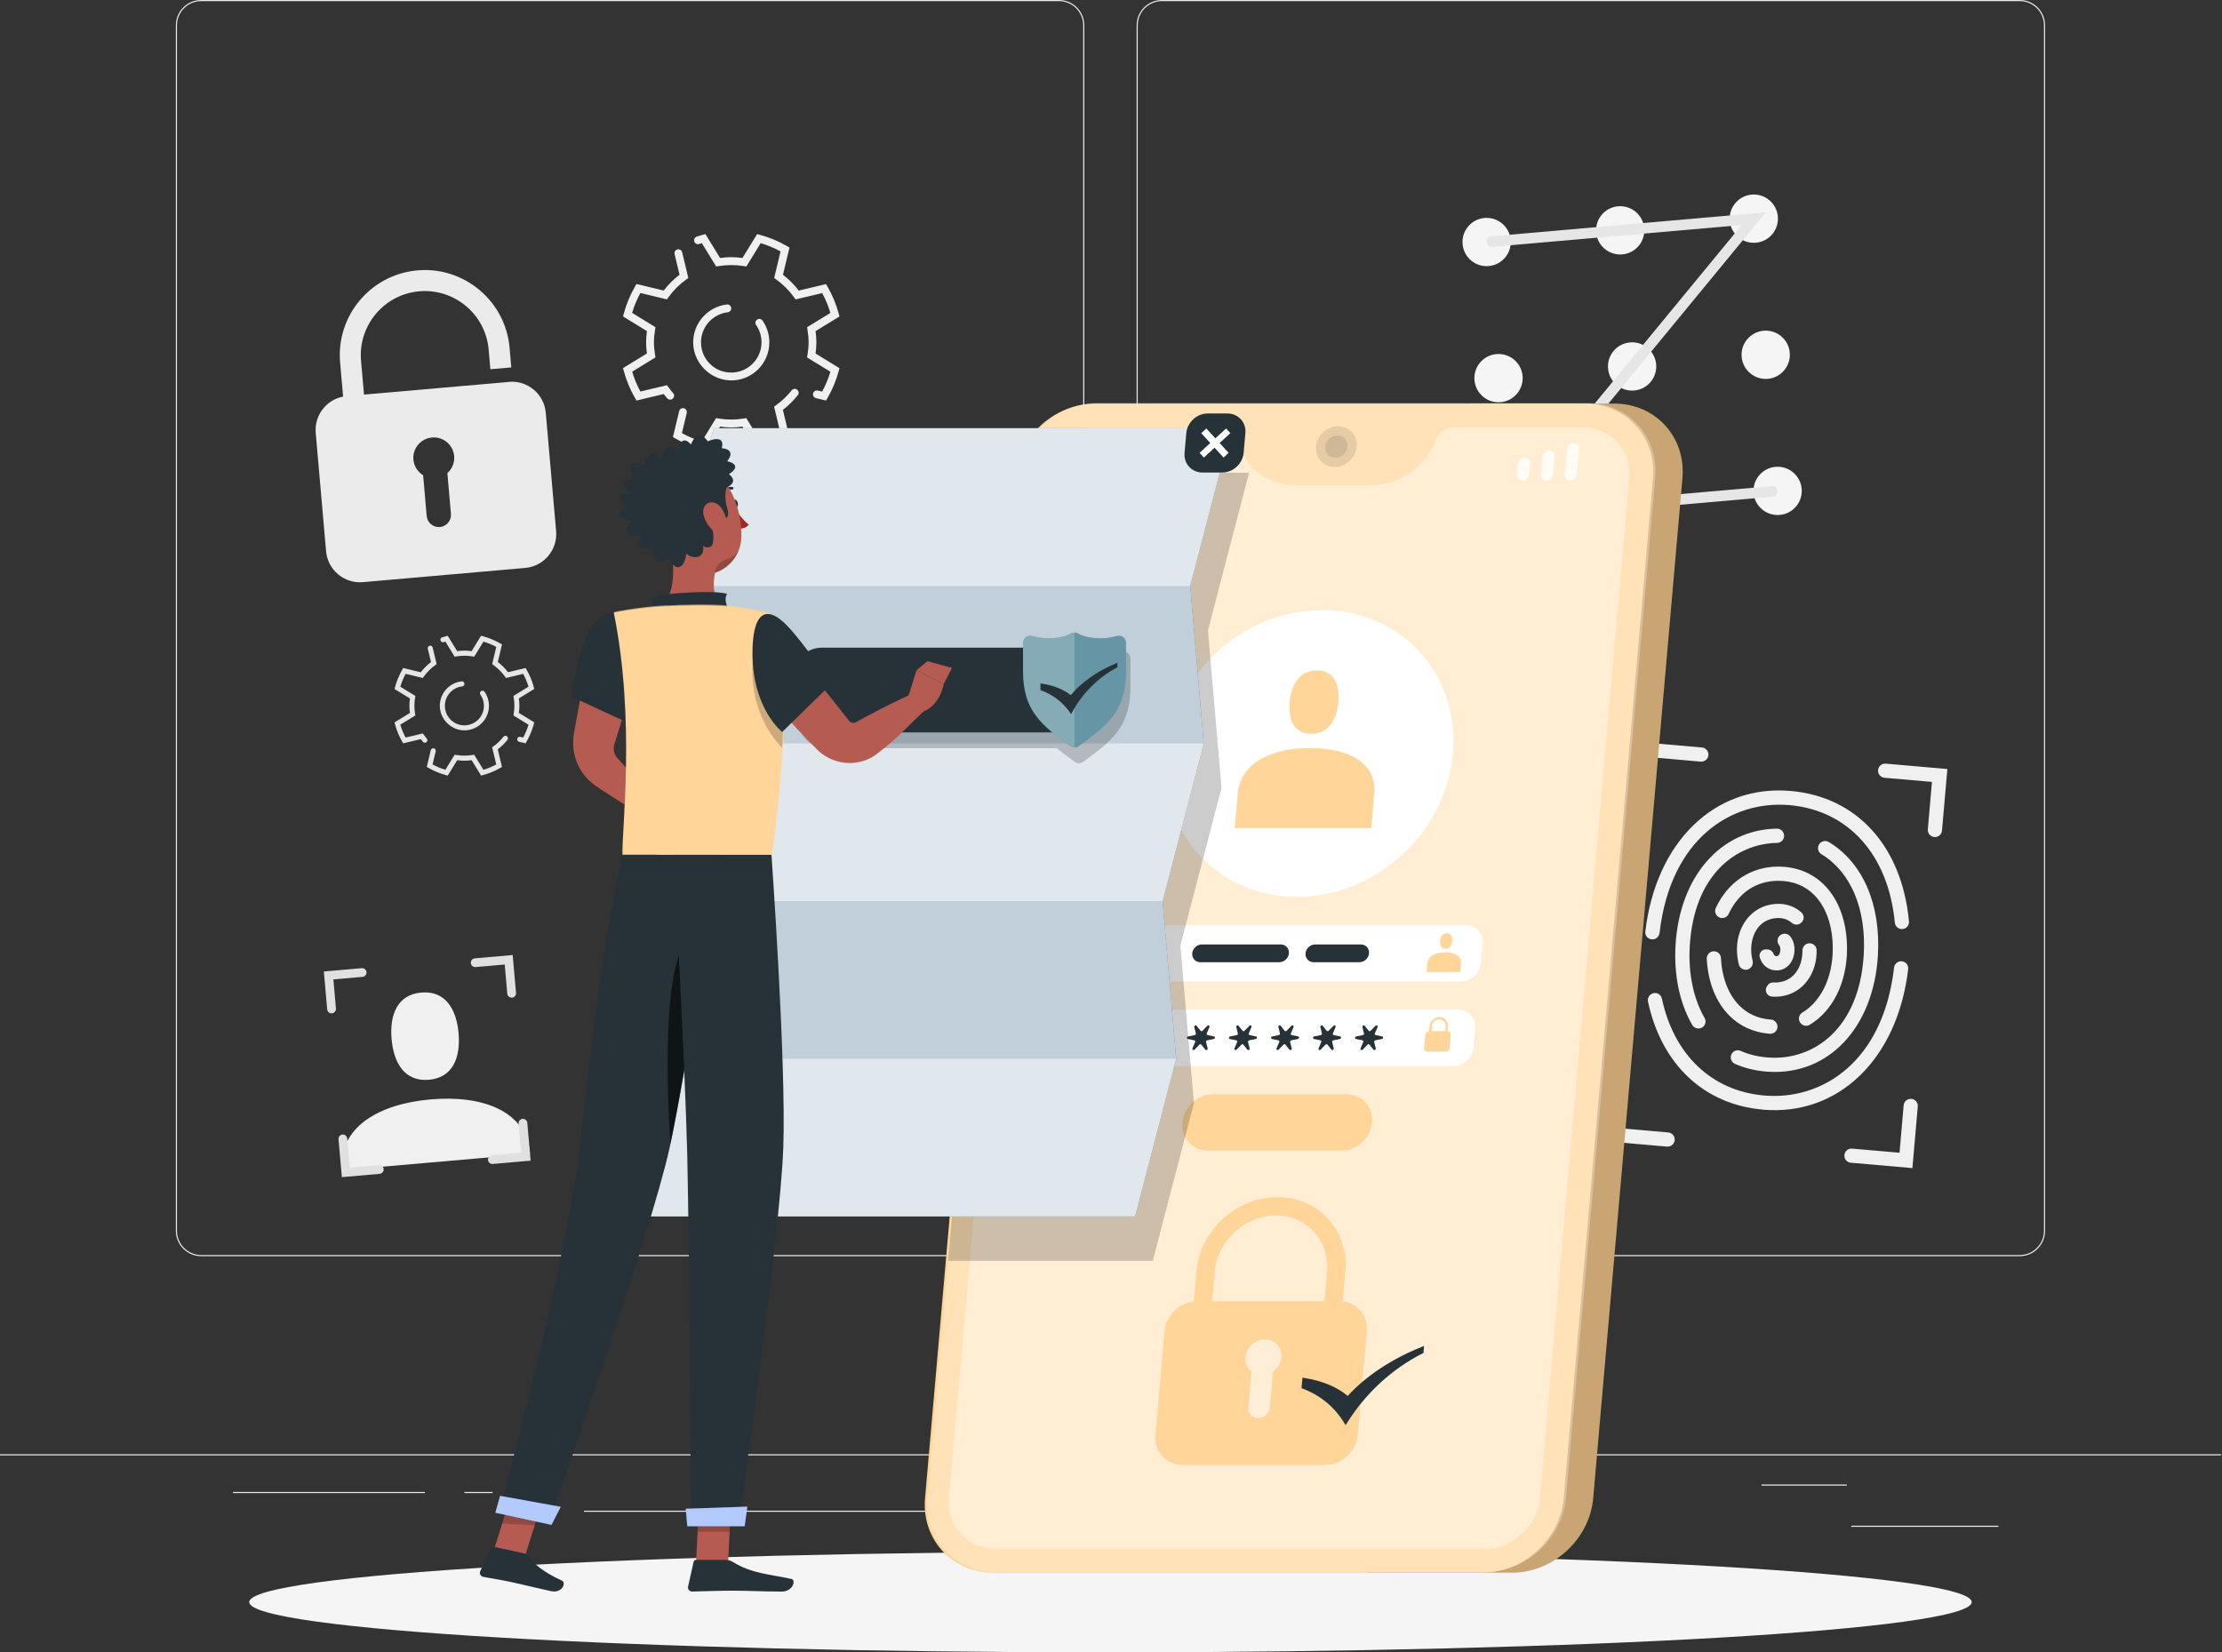 <svg width="441" height="328" viewBox="0 0 441 328" fill="none" xmlns="http://www.w3.org/2000/svg">
<rect x="0" y="0" width="441" height="328" fill="#333333" stroke="none"/>
<g clip-path="url(#clip0_208_1664)">
<path d="M396.622 302.857H367.424V303.078H396.622V302.857Z" fill="#EBEBEB"/>
<path d="M291.996 305.255H284.335V305.476H291.996V305.255Z" fill="#EBEBEB"/>
<path d="M366.542 294.676H349.625V294.897H366.542V294.676Z" fill="#EBEBEB"/>
<path d="M84.323 296.157H46.248V296.378H84.323V296.157Z" fill="#EBEBEB"/>
<path d="M97.758 296.157H92.178V296.378H97.758V296.157Z" fill="#EBEBEB"/>
<path d="M198.488 299.878H115.901V300.098H198.488V299.878Z" fill="#EBEBEB"/>
<path d="M210.168 249.354H39.935C37.158 249.354 34.901 247.098 34.901 244.321V5.034C34.901 2.257 37.158 0 39.935 0H210.168C212.945 0 215.202 2.257 215.202 5.034V244.321C215.202 247.098 212.945 249.354 210.168 249.354ZM39.935 0.22C37.282 0.22 35.122 2.38 35.122 5.034V244.321C35.122 246.974 37.282 249.134 39.935 249.134H210.168C212.821 249.134 214.981 246.974 214.981 244.321V5.034C214.981 2.38 212.821 0.22 210.168 0.22H39.935Z" fill="#EBEBEB"/>
<path d="M400.853 249.354H230.621C227.844 249.354 225.587 247.098 225.587 244.321V5.034C225.587 2.257 227.844 0 230.621 0H400.853C403.63 0 405.887 2.257 405.887 5.034V244.321C405.887 247.098 403.63 249.354 400.853 249.354ZM230.621 0.22C227.967 0.22 225.807 2.38 225.807 5.034V244.321C225.807 246.974 227.967 249.134 230.621 249.134H400.853C403.507 249.134 405.667 246.974 405.667 244.321V5.034C405.667 2.38 403.507 0.22 400.853 0.22H230.621Z" fill="#EBEBEB"/>
<path d="M440.789 288.673H0V288.893H440.789V288.673Z" fill="#EBEBEB"/>
<path d="M105.199 229.034C104.458 220.518 95.766 217.335 85.46 218.235C75.163 219.134 67.159 223.789 67.899 232.296L105.199 229.034Z" fill="#F0F0F0"/>
<path d="M85.125 214.338C89.903 213.924 91.429 209.886 91.014 205.099C90.6 200.321 88.396 196.61 83.609 197.024C78.831 197.438 77.306 201.476 77.72 206.263C78.135 211.041 80.338 214.752 85.125 214.338Z" fill="#F0F0F0"/>
<path d="M299.825 47.623C300.054 50.259 298.106 52.586 295.47 52.815C292.834 53.044 290.506 51.096 290.277 48.46C290.048 45.824 291.996 43.497 294.632 43.268C297.268 43.039 299.595 44.987 299.825 47.623Z" fill="#F5F5F5"/>
<path d="M326.333 45.304C326.563 47.94 324.614 50.268 321.978 50.497C319.342 50.726 317.015 48.778 316.786 46.142C316.557 43.506 318.505 41.178 321.141 40.949C323.777 40.72 326.104 42.668 326.333 45.304Z" fill="#F5F5F5"/>
<path d="M352.852 42.986C353.081 45.622 351.133 47.949 348.497 48.178C345.861 48.407 343.534 46.459 343.304 43.823C343.075 41.187 345.024 38.86 347.659 38.631C350.295 38.401 352.623 40.35 352.852 42.986Z" fill="#F5F5F5"/>
<path d="M302.187 74.643C302.416 77.279 300.468 79.606 297.832 79.836C295.196 80.065 292.869 78.117 292.639 75.481C292.41 72.845 294.358 70.517 296.994 70.288C299.63 70.059 301.958 72.007 302.187 74.643Z" fill="#F5F5F5"/>
<path d="M328.697 72.325C328.926 74.961 326.978 77.288 324.342 77.517C321.706 77.746 319.378 75.798 319.149 73.162C318.92 70.526 320.868 68.199 323.504 67.97C326.14 67.74 328.467 69.689 328.697 72.325Z" fill="#F5F5F5"/>
<path d="M355.214 70.006C355.443 72.642 353.495 74.969 350.859 75.199C348.223 75.428 345.896 73.48 345.667 70.844C345.438 68.208 347.386 65.88 350.022 65.651C352.658 65.422 354.985 67.37 355.214 70.006Z" fill="#F5F5F5"/>
<path d="M304.55 101.664C304.779 104.3 302.831 106.627 300.195 106.856C297.559 107.085 295.232 105.137 295.003 102.501C294.773 99.865 296.722 97.538 299.358 97.309C301.994 97.079 304.321 99.028 304.55 101.664Z" fill="#F5F5F5"/>
<path d="M331.068 99.345C331.297 101.981 329.349 104.308 326.713 104.538C324.077 104.767 321.749 102.818 321.52 100.183C321.291 97.547 323.239 95.219 325.875 94.99C328.511 94.761 330.839 96.709 331.068 99.345Z" fill="#F5F5F5"/>
<path d="M357.577 97.026C357.806 99.662 355.857 101.99 353.222 102.219C350.586 102.448 348.258 100.5 348.029 97.864C347.8 95.228 349.748 92.901 352.384 92.671C355.02 92.442 357.347 94.391 357.577 97.026Z" fill="#F5F5F5"/>
<path d="M351.846 98.587L297.374 103.356L345.667 44.669L296.184 48.998C295.602 49.051 295.099 48.619 295.046 48.046C294.993 47.464 295.425 46.962 295.998 46.909L350.471 42.139L302.178 100.826L351.661 96.498C352.243 96.445 352.746 96.877 352.799 97.45C352.851 98.031 352.419 98.534 351.846 98.587Z" fill="#E6E6E6"/>
<path d="M352.684 203.336C352.508 202.816 352.041 202.428 351.494 202.393C348.999 202.225 346.883 201.291 345.217 199.616C343.04 197.429 341.761 194.097 341.55 190.148C341.514 189.407 340.897 188.834 340.157 188.834C339.337 188.834 338.693 189.522 338.737 190.333C338.993 194.97 340.554 198.928 343.225 201.608C345.305 203.697 347.994 204.923 351.053 205.187C351.106 205.187 351.177 205.196 351.256 205.205C352.27 205.284 353.037 204.297 352.702 203.336H352.684Z" fill="#F0F0F0"/>
<path d="M349.863 220.262C338.182 219.24 329.754 211.279 327.083 198.849C326.915 198.055 327.418 197.28 328.22 197.139C328.961 197.006 329.675 197.482 329.833 198.214C332.223 209.392 339.725 216.551 350.11 217.459C361.5 218.455 373.727 210.962 375.914 192.078C376.002 191.311 376.672 190.747 377.439 190.818C378.223 190.888 378.814 191.585 378.717 192.369C376.619 210.177 364.911 221.593 349.854 220.271L349.863 220.262Z" fill="#F0F0F0"/>
<path d="M327.824 186.463C327.039 186.392 326.449 185.696 326.546 184.911C328.644 167.103 340.351 155.687 355.408 157.009C368.597 158.164 377.483 168.038 378.876 182.91C378.947 183.694 378.338 184.382 377.554 184.426C376.787 184.47 376.134 183.888 376.064 183.13C374.794 169.73 366.878 160.853 355.17 159.821C343.78 158.825 331.553 166.319 329.367 185.202C329.278 185.969 328.608 186.533 327.842 186.463H327.824Z" fill="#F0F0F0"/>
<path d="M350.436 212.707C348.268 212.513 346.231 212.011 344.353 211.191C343.595 210.856 343.278 209.939 343.675 209.216C344.018 208.581 344.794 208.308 345.455 208.599C347.21 209.375 349.158 209.824 351.247 209.939C359.887 210.433 369.002 204.315 369.893 189.539C370.439 180.433 367.327 173.08 361.5 169.563C360.874 169.184 360.645 168.399 360.962 167.738C361.324 166.997 362.258 166.724 362.964 167.147C369.699 171.211 373.322 179.516 372.705 189.698C371.841 203.953 362.955 213.43 351.08 212.751C350.859 212.742 350.639 212.725 350.419 212.707H350.436Z" fill="#F0F0F0"/>
<path d="M337.882 203.918C337.204 204.385 336.269 204.165 335.855 203.451C333.351 199.131 332.187 193.551 332.549 187.565C333.369 173.927 341.55 164.661 352.649 164.485C353.469 164.467 354.139 165.164 354.095 165.984C354.051 166.724 353.46 167.297 352.719 167.315C344.486 167.473 336.216 173.697 335.37 187.741C335.044 193.189 336.084 198.223 338.314 202.075C338.685 202.71 338.491 203.512 337.882 203.927V203.918Z" fill="#F0F0F0"/>
<path d="M357.154 202.763C356.863 202.111 357.119 201.352 357.727 200.982C361.43 198.752 363.713 194.062 363.748 188.42C363.775 183.897 362.47 180.071 360.055 177.647C358.194 175.778 355.788 174.835 352.896 174.843C348.55 174.852 345.032 177.232 343.084 181.429C342.776 182.09 342.017 182.399 341.33 182.152C340.554 181.87 340.184 180.97 340.536 180.221C342.952 175.073 347.474 172.04 352.896 172.022C356.511 172.022 359.675 173.274 362.056 175.663C365.009 178.625 366.613 183.166 366.578 188.446C366.534 195.111 363.731 200.7 359.155 203.433C358.432 203.865 357.498 203.539 357.154 202.772V202.763Z" fill="#F0F0F0"/>
<path d="M346.998 192.396C346.196 192.722 345.297 192.255 345.094 191.417C344.997 191.038 344.926 190.641 344.865 190.236C344.063 184.964 346.901 180.371 351.459 179.551C353.813 179.128 355.911 179.683 357.515 181.111C358.168 181.693 358.115 182.734 357.41 183.236L357.321 183.298C356.784 183.677 356.087 183.597 355.585 183.166C354.624 182.346 353.416 182.064 351.961 182.319C348.488 182.936 347.166 186.551 347.659 189.804C347.703 190.121 347.765 190.43 347.836 190.721C348.003 191.408 347.659 192.122 346.998 192.387V192.396Z" fill="#F0F0F0"/>
<path d="M351.661 197.826H351.653C350.683 197.738 350.145 196.645 350.665 195.825L350.789 195.631C351.053 195.217 351.512 194.987 352.005 195.023C352.42 195.049 352.869 195.023 353.328 194.943C356.36 194.397 357.753 191.576 357.727 188.702C357.727 187.988 358.22 187.371 358.926 187.256C359.754 187.133 360.539 187.75 360.548 188.587C360.636 193.189 357.921 196.989 353.821 197.72C353.081 197.853 352.358 197.888 351.67 197.826H351.661Z" fill="#F0F0F0"/>
<path d="M352.287 192.616C350.789 192.484 349.669 191.47 349.255 190.024C349.017 189.187 349.722 188.376 350.586 188.455L350.912 188.481C351.415 188.526 351.829 188.869 351.996 189.345C352.076 189.575 352.234 189.777 352.525 189.804C353.204 189.866 353.319 188.887 353.336 188.693C353.345 188.552 353.381 188.014 353.143 187.697C352.913 187.388 352.763 187.027 352.79 186.639C352.896 185.387 354.483 184.876 355.285 185.854C355.919 186.63 356.246 187.714 356.14 188.94C355.937 191.25 354.306 192.792 352.27 192.616H352.287Z" fill="#F0F0F0"/>
<path d="M325.77 161.064C324.994 160.994 324.421 160.315 324.491 159.539L325.558 147.312L337.785 148.378C338.561 148.449 339.134 149.128 339.064 149.904C338.993 150.679 338.314 151.252 337.539 151.182L328.123 150.362L327.303 159.777C327.233 160.553 326.554 161.126 325.778 161.056L325.77 161.064Z" fill="#F0F0F0"/>
<path d="M383.892 166.151C383.116 166.081 382.543 165.402 382.614 164.626L383.434 155.211L374.019 154.391C373.243 154.32 372.67 153.641 372.74 152.866C372.811 152.09 373.49 151.517 374.265 151.587L386.493 152.654L385.426 164.882C385.356 165.657 384.677 166.23 383.901 166.16L383.892 166.151Z" fill="#F0F0F0"/>
<path d="M379.563 231.873L367.336 230.806C366.56 230.735 365.987 230.057 366.058 229.281C366.128 228.505 366.807 227.932 367.583 228.003L376.998 228.822L377.818 219.407C377.888 218.631 378.567 218.058 379.343 218.129C380.119 218.199 380.692 218.878 380.621 219.654L379.555 231.882L379.563 231.873Z" fill="#F0F0F0"/>
<path d="M330.856 227.606L318.629 226.539L319.696 214.312C319.766 213.536 320.445 212.963 321.221 213.033C321.997 213.104 322.57 213.783 322.499 214.559L321.679 223.974L331.094 224.794C331.87 224.864 332.443 225.543 332.373 226.319C332.302 227.095 331.623 227.668 330.848 227.597L330.856 227.606Z" fill="#F0F0F0"/>
<path d="M65.88 201.15C65.404 201.194 64.981 200.841 64.937 200.365L64.275 192.845L71.795 192.184C72.271 192.14 72.695 192.493 72.739 192.969C72.783 193.445 72.43 193.868 71.954 193.912L66.171 194.414L66.673 200.198C66.717 200.674 66.365 201.097 65.889 201.141L65.88 201.15Z" fill="#E0E0E0"/>
<path d="M101.619 198.029C101.143 198.073 100.72 197.72 100.676 197.244L100.174 191.461L94.39 191.964C93.914 192.008 93.491 191.655 93.447 191.179C93.403 190.703 93.756 190.28 94.232 190.236L101.752 189.575L102.413 197.094C102.457 197.571 102.104 197.994 101.628 198.038L101.619 198.029Z" fill="#E0E0E0"/>
<path d="M105.322 230.392L97.802 231.053C97.326 231.097 96.903 230.744 96.859 230.268C96.815 229.792 97.168 229.369 97.644 229.325L103.427 228.822L102.924 223.039C102.88 222.563 103.233 222.14 103.709 222.096C104.185 222.052 104.608 222.405 104.652 222.881L105.314 230.4L105.322 230.392Z" fill="#E0E0E0"/>
<path d="M75.366 233.01L67.847 233.671L67.185 226.151C67.141 225.675 67.494 225.252 67.97 225.208C68.446 225.164 68.869 225.517 68.913 225.993L69.416 231.776L75.199 231.273C75.675 231.229 76.098 231.582 76.142 232.058C76.186 232.534 75.834 232.957 75.358 233.001L75.366 233.01Z" fill="#E0E0E0"/>
<path d="M101.011 75.816L72.245 78.328L71.654 71.593C71.046 64.611 76.23 58.431 83.212 57.823C90.194 57.214 96.374 62.398 96.982 69.38L97.326 73.294L101.478 72.933L101.134 69.019C100.323 59.745 92.116 52.859 82.85 53.67C73.576 54.481 66.691 62.689 67.502 71.954L68.093 78.725C64.743 79.377 62.362 82.463 62.662 85.936L64.716 109.422C65.042 113.133 68.313 115.883 72.033 115.557L104.237 112.736C107.949 112.41 110.699 109.139 110.373 105.419L108.319 81.934C107.993 78.222 104.722 75.472 101.002 75.798L101.011 75.816ZM88.792 93.915L89.497 101.999C89.612 103.33 88.633 104.493 87.302 104.617C85.971 104.732 84.807 103.753 84.684 102.422L83.979 94.338C82.921 93.685 82.171 92.575 82.048 91.243C81.854 89.013 83.503 87.038 85.742 86.844C87.972 86.65 89.947 88.299 90.141 90.538C90.256 91.869 89.709 93.095 88.783 93.923L88.792 93.915Z" fill="#EBEBEB"/>
<path d="M150.256 89.427L147.347 84.684C145.769 84.905 144.482 84.905 142.904 84.684L139.995 89.427L139.439 89.278C137.562 88.775 135.754 88.026 134.062 87.047L133.559 86.756L134.794 81.608C134.891 81.193 135.314 80.938 135.728 81.035C136.142 81.132 136.398 81.555 136.301 81.969L135.34 85.98C136.601 86.668 137.914 87.215 139.281 87.62L142.119 82.992L142.631 83.08C144.279 83.353 145.954 83.353 147.603 83.08L148.114 82.992L150.953 87.62C152.31 87.215 153.633 86.668 154.894 85.98L153.633 80.709L154.056 80.409C155.211 79.58 156.234 78.602 157.115 77.491C157.38 77.165 157.847 77.085 158.182 77.332C158.534 77.588 158.623 78.09 158.349 78.434C157.485 79.527 156.489 80.506 155.378 81.361L156.674 86.765L156.172 87.056C154.479 88.034 152.672 88.784 150.803 89.286L150.248 89.436L150.256 89.427ZM132.431 79.078C132.184 78.796 131.946 78.513 131.726 78.214L126.322 79.51L126.031 79.007C125.052 77.314 124.303 75.507 123.8 73.629L123.65 73.074L128.393 70.165C128.287 69.371 128.235 68.648 128.235 67.943C128.235 67.238 128.287 66.515 128.393 65.722L123.65 62.812L123.8 62.257C124.303 60.379 125.052 58.572 126.031 56.88L126.322 56.377L131.726 57.673C132.634 56.492 133.683 55.443 134.864 54.535L133.886 50.444C133.789 50.03 134.044 49.606 134.459 49.51C134.873 49.413 135.296 49.668 135.393 50.083L136.61 55.178L136.186 55.487C134.829 56.465 133.647 57.646 132.669 59.004L132.369 59.427L127.089 58.167C126.41 59.427 125.854 60.741 125.458 62.107L130.086 64.946L130.007 65.457C129.857 66.365 129.786 67.176 129.786 67.943C129.786 68.71 129.857 69.521 130.007 70.429L130.095 70.941L125.466 73.779C125.872 75.137 126.419 76.459 127.097 77.72L132.378 76.459L132.678 76.882C132.969 77.279 133.268 77.667 133.595 78.037C133.868 78.346 133.859 78.804 133.559 79.095L133.533 79.122C133.224 79.421 132.722 79.395 132.44 79.069L132.431 79.078ZM163.939 79.51L161.946 79.034C161.532 78.936 161.276 78.513 161.373 78.099C161.47 77.685 161.893 77.429 162.308 77.526L163.172 77.729C163.85 76.468 164.406 75.155 164.802 73.788L160.174 70.949L160.262 70.438C160.412 69.53 160.483 68.719 160.483 67.952C160.483 67.185 160.412 66.374 160.262 65.466L160.183 64.955L164.811 62.116C164.406 60.758 163.859 59.436 163.18 58.175L157.9 59.436L157.591 59.013C156.613 57.655 155.431 56.474 154.074 55.495L153.65 55.187L154.911 49.906C153.651 49.218 152.337 48.672 150.971 48.266L148.132 52.895L147.621 52.815C145.972 52.551 144.297 52.551 142.648 52.815L142.137 52.895L139.298 48.266C139.122 48.319 138.946 48.372 138.769 48.434C138.373 48.566 137.95 48.355 137.809 47.967C137.659 47.561 137.87 47.103 138.285 46.962C138.672 46.838 139.06 46.724 139.448 46.618L140.004 46.468L142.913 51.211C144.491 50.99 145.769 50.99 147.356 51.211L150.265 46.468L150.821 46.618C152.698 47.12 154.506 47.87 156.189 48.848L156.692 49.139L155.396 54.543C156.577 55.451 157.626 56.5 158.534 57.682L163.939 56.386L164.229 56.888C165.208 58.581 165.957 60.388 166.46 62.266L166.61 62.821L161.867 65.731C161.973 66.524 162.025 67.256 162.025 67.952C162.025 68.648 161.973 69.38 161.867 70.174L166.61 73.083L166.46 73.638C165.957 75.516 165.208 77.323 164.229 79.016L163.939 79.518V79.51ZM144.914 75.507C140.973 75.393 137.694 72.113 137.579 68.172C137.465 64.205 140.436 60.891 144.262 60.441C144.72 60.388 145.134 60.75 145.134 61.217C145.134 61.605 144.844 61.94 144.456 61.984C141.079 62.363 138.54 65.563 139.246 69.16C139.704 71.496 141.591 73.383 143.927 73.841C147.762 74.59 151.138 71.655 151.138 67.952C151.138 66.709 150.759 65.51 150.054 64.505C149.833 64.188 149.895 63.756 150.186 63.5C150.539 63.192 151.076 63.253 151.341 63.641C152.222 64.902 152.69 66.409 152.69 67.961C152.69 72.201 149.181 75.639 144.914 75.516V75.507Z" fill="#F0F0F0"/>
<path d="M95.484 153.959L93.606 150.9C92.592 151.041 91.755 151.041 90.741 150.9L88.863 153.959L88.502 153.862C87.294 153.536 86.121 153.051 85.028 152.425L84.702 152.24L85.495 148.916C85.557 148.643 85.83 148.484 86.104 148.546C86.377 148.608 86.536 148.881 86.474 149.154L85.848 151.746C86.659 152.187 87.514 152.54 88.396 152.804L90.23 149.815L90.564 149.868C91.631 150.045 92.716 150.045 93.773 149.868L94.109 149.815L95.942 152.804C96.824 152.54 97.679 152.187 98.49 151.746L97.67 148.334L97.943 148.14C98.693 147.603 99.354 146.977 99.918 146.254C100.086 146.042 100.385 145.989 100.606 146.148C100.835 146.316 100.888 146.642 100.711 146.862C100.147 147.567 99.504 148.202 98.79 148.749L99.627 152.24L99.301 152.425C98.208 153.06 97.044 153.544 95.828 153.862L95.466 153.959H95.484ZM83.97 147.276C83.812 147.1 83.662 146.906 83.512 146.721L80.021 147.559L79.836 147.232C79.201 146.139 78.716 144.976 78.399 143.759L78.302 143.398L81.361 141.52C81.29 141.008 81.255 140.541 81.255 140.083C81.255 139.624 81.29 139.157 81.361 138.646L78.302 136.768L78.399 136.407C78.725 135.199 79.21 134.026 79.836 132.933L80.021 132.607L83.512 133.445C84.094 132.678 84.781 131.999 85.54 131.417L84.905 128.772C84.843 128.508 85.002 128.234 85.275 128.173C85.54 128.111 85.813 128.27 85.874 128.543L86.659 131.831L86.386 132.034C85.513 132.66 84.746 133.427 84.111 134.308L83.917 134.582L80.506 133.762C80.065 134.573 79.712 135.428 79.448 136.31L82.436 138.143L82.383 138.478C82.287 139.069 82.242 139.589 82.242 140.083C82.242 140.576 82.287 141.105 82.383 141.687L82.436 142.022L79.448 143.856C79.712 144.738 80.065 145.593 80.506 146.404L83.917 145.584L84.111 145.857C84.296 146.113 84.499 146.368 84.702 146.606C84.878 146.809 84.87 147.1 84.684 147.285L84.667 147.303C84.464 147.497 84.147 147.479 83.962 147.268L83.97 147.276ZM104.326 147.559L103.039 147.25C102.766 147.188 102.607 146.915 102.669 146.642C102.73 146.368 103.004 146.21 103.277 146.271L103.832 146.404C104.273 145.593 104.626 144.738 104.89 143.856L101.902 142.022L101.955 141.687C102.051 141.097 102.096 140.576 102.096 140.083C102.096 139.589 102.051 139.06 101.955 138.478L101.902 138.143L104.89 136.31C104.626 135.428 104.273 134.573 103.832 133.762L100.421 134.582L100.227 134.308C99.601 133.436 98.834 132.669 97.952 132.034L97.679 131.831L98.499 128.42C97.688 127.979 96.832 127.626 95.951 127.362L94.117 130.35L93.782 130.297C92.716 130.121 91.631 130.121 90.564 130.297L90.23 130.35L88.396 127.362C88.281 127.397 88.167 127.432 88.052 127.467C87.796 127.547 87.523 127.415 87.435 127.159C87.338 126.894 87.479 126.595 87.743 126.515C87.99 126.436 88.246 126.357 88.493 126.295L88.854 126.198L90.732 129.257C91.755 129.116 92.575 129.116 93.597 129.257L95.475 126.198L95.836 126.295C97.044 126.621 98.217 127.106 99.31 127.732L99.636 127.917L98.799 131.408C99.565 131.99 100.244 132.678 100.826 133.436L104.317 132.598L104.502 132.924C105.137 134.018 105.622 135.181 105.939 136.398L106.036 136.759L102.977 138.637C103.048 139.148 103.083 139.616 103.083 140.074C103.083 140.532 103.048 141 102.977 141.511L106.036 143.389L105.939 143.75C105.613 144.958 105.128 146.13 104.502 147.224L104.317 147.55L104.326 147.559ZM92.037 144.976C89.489 144.905 87.373 142.78 87.294 140.241C87.223 137.676 89.136 135.534 91.614 135.252C91.913 135.216 92.178 135.455 92.178 135.754C92.178 136.01 91.993 136.221 91.737 136.248C89.559 136.495 87.92 138.558 88.369 140.885C88.669 142.393 89.886 143.609 91.393 143.909C93.87 144.394 96.048 142.498 96.048 140.109C96.048 139.307 95.801 138.531 95.343 137.879C95.202 137.676 95.237 137.394 95.422 137.226C95.651 137.024 95.995 137.068 96.171 137.315C96.736 138.126 97.044 139.104 97.044 140.1C97.044 142.842 94.778 145.055 92.019 144.984L92.037 144.976Z" fill="#E6E6E6"/>
<path d="M220.395 328C314.797 328 391.324 323.532 391.324 318.021C391.324 312.509 314.797 308.041 220.395 308.041C125.993 308.041 49.466 312.509 49.466 318.021C49.466 323.532 125.993 328 220.395 328Z" fill="#F5F5F5"/>
<path d="M320.409 80.109H291.705L271.402 312.184H300.107C308.27 312.184 315.49 305.546 316.204 297.383L333.915 94.919C334.629 86.756 328.573 80.118 320.409 80.118V80.109Z" fill="#C9A573"/>
<path d="M314.556 80.109H217.406C209.242 80.109 202.022 86.747 201.308 94.911L183.597 297.374C182.883 305.537 188.94 312.176 197.103 312.176H294.253C302.416 312.176 309.636 305.537 310.351 297.374L328.061 94.911C328.776 86.747 322.719 80.109 314.556 80.109Z" fill="#FFD59A"/>
<path opacity="0.3" d="M315.016 80H217.866C209.702 80 202.482 86.638 201.768 94.802L184.057 297.265C183.343 305.428 189.4 312.067 197.563 312.067H294.713C302.876 312.067 310.096 305.428 310.811 297.265L328.521 94.802C329.236 86.638 323.179 80 315.016 80Z" fill="white"/>
<path opacity="0.4" d="M314.142 84.852H288.532C287.024 84.852 285.605 85.839 285.041 87.294C282.969 92.645 277.724 96.312 272.143 96.312H256.998C251.409 96.312 246.807 92.645 245.678 87.294C245.37 85.848 244.127 84.852 242.619 84.852H217.009C211.456 84.852 206.554 89.357 206.069 94.911L188.358 297.374C187.873 302.928 191.981 307.433 197.535 307.433H294.685C300.239 307.433 305.141 302.928 305.626 297.374L323.337 94.911C323.821 89.357 319.713 84.852 314.159 84.852H314.142Z" fill="white"/>
<path d="M289.933 194.838H221.946C219.927 194.838 218.437 193.207 218.614 191.188L218.958 187.3C219.134 185.281 220.915 183.65 222.925 183.65H290.912C292.931 183.65 294.421 185.281 294.244 187.3L293.901 191.188C293.724 193.207 291.943 194.838 289.933 194.838Z" fill="white"/>
<path d="M288.47 211.623H220.482C218.463 211.623 216.974 209.992 217.15 207.973L217.494 204.085C217.67 202.067 219.451 200.436 221.461 200.436H289.448C291.467 200.436 292.957 202.067 292.78 204.085L292.437 207.973C292.26 209.992 290.48 211.623 288.47 211.623Z" fill="white"/>
<path opacity="0.1" d="M269.278 88.651C269.084 90.891 267.11 92.698 264.879 92.698C262.649 92.698 260.991 90.882 261.185 88.651C261.379 86.412 263.354 84.605 265.584 84.605C267.815 84.605 269.472 86.421 269.278 88.651Z" fill="black"/>
<path opacity="0.1" d="M267.444 88.651C267.338 89.877 266.262 90.864 265.037 90.864C263.812 90.864 262.912 89.877 263.018 88.651C263.124 87.426 264.2 86.439 265.425 86.439C266.65 86.439 267.55 87.426 267.444 88.651Z" fill="black"/>
<g opacity="0.8">
<path d="M302.178 95.396C301.526 95.396 301.041 94.867 301.094 94.205L301.288 92.037C301.349 91.384 301.922 90.847 302.575 90.847C303.227 90.847 303.712 91.376 303.659 92.037L303.465 94.205C303.404 94.858 302.83 95.396 302.178 95.396Z" fill="white"/>
<path d="M311.663 95.396C311.011 95.396 310.526 94.867 310.579 94.205L311.02 89.119C311.073 88.466 311.655 87.929 312.307 87.929C312.959 87.929 313.444 88.457 313.391 89.119L312.951 94.205C312.898 94.858 312.316 95.396 311.663 95.396Z" fill="white"/>
<path d="M306.921 95.395C306.269 95.395 305.784 94.867 305.837 94.205L306.154 90.582C306.216 89.93 306.789 89.392 307.441 89.392C308.094 89.392 308.579 89.921 308.526 90.582L308.208 94.205C308.155 94.858 307.574 95.395 306.921 95.395Z" fill="white"/>
</g>
<g opacity="0.8">
<path d="M220.959 95.396H214.999C214.629 95.396 214.355 95.096 214.391 94.726L214.673 91.525C214.708 91.155 215.034 90.855 215.405 90.855H221.364C221.734 90.855 222.008 91.155 221.972 91.525L221.69 94.726C221.655 95.096 221.329 95.396 220.959 95.396Z" fill="white"/>
<path d="M223.718 94.532C223.348 94.532 223.074 94.232 223.11 93.862L223.242 92.398C223.277 92.028 223.603 91.728 223.973 91.728C224.344 91.728 224.617 92.028 224.582 92.398L224.45 93.862C224.414 94.232 224.088 94.532 223.718 94.532Z" fill="white"/>
</g>
<path d="M278.732 169.251C290.595 157.895 291.778 139.879 281.374 129.011C270.971 118.143 252.92 118.539 241.057 129.896C229.194 141.252 228.011 159.268 238.414 170.136C248.818 181.004 266.869 180.608 278.732 169.251Z" fill="white"/>
<path d="M259.994 148.484C252.51 148.484 246.198 151.332 245.66 157.512L245.061 164.37H272.151L272.751 157.512C273.289 151.332 267.479 148.484 259.994 148.484Z" fill="#FFD59A"/>
<path d="M260.242 145.654C263.715 145.654 265.311 142.842 265.619 139.369C265.919 135.895 264.817 133.083 261.344 133.083C257.87 133.083 256.274 135.895 255.966 139.369C255.666 142.842 256.768 145.654 260.242 145.654Z" fill="#FFD59A"/>
<path d="M286.831 189.037C284.979 189.037 283.428 189.742 283.287 191.267L283.137 192.96H289.828L289.978 191.267C290.11 189.742 288.673 189.037 286.831 189.037Z" fill="#FFD59A"/>
<path d="M286.892 188.34C287.747 188.34 288.144 187.644 288.223 186.789C288.302 185.934 288.02 185.237 287.165 185.237C286.31 185.237 285.913 185.934 285.834 186.789C285.755 187.644 286.037 188.34 286.892 188.34Z" fill="#FFD59A"/>
<path d="M266.227 228.408H239.771C236.677 228.408 234.393 225.904 234.667 222.81C234.94 219.716 237.664 217.212 240.75 217.212H267.206C270.3 217.212 272.583 219.716 272.31 222.81C272.037 225.904 269.313 228.408 266.227 228.408Z" fill="#FFD59A"/>
<path d="M263.037 290.797H234.72C231.459 290.797 229.043 288.153 229.325 284.882L231.132 264.227C231.414 260.965 234.297 258.311 237.559 258.311H265.875C269.137 258.311 271.553 260.956 271.271 264.227L269.463 284.882C269.181 288.144 266.299 290.797 263.037 290.797Z" fill="#FFD59A"/>
<g opacity="0.6">
<path d="M254.308 269.454C254.476 267.488 253.03 265.893 251.064 265.893C249.098 265.893 247.37 267.488 247.194 269.454C247.088 270.627 247.573 271.65 248.393 272.302L247.767 279.416C247.661 280.58 248.525 281.532 249.698 281.532C250.87 281.532 251.893 280.589 251.999 279.416L252.625 272.302C253.55 271.65 254.211 270.627 254.317 269.454H254.308Z" fill="white"/>
</g>
<path d="M266.131 262.622H262.481L263.371 252.405C263.909 246.269 259.351 241.27 253.207 241.27C247.062 241.27 241.632 246.269 241.094 252.405L240.203 262.622H236.554L237.444 252.405C238.158 244.25 245.369 237.621 253.524 237.621C261.679 237.621 267.726 244.25 267.012 252.405L266.122 262.622H266.131Z" fill="#FFD59A"/>
<path d="M287.28 204.685L287.368 203.706C287.456 202.701 286.715 201.89 285.71 201.89C284.705 201.89 283.824 202.701 283.736 203.706L283.647 204.685C283.251 204.685 282.898 205.011 282.863 205.408L282.634 208.017C282.598 208.414 282.898 208.74 283.295 208.74H286.927C287.324 208.74 287.676 208.414 287.712 208.017L287.941 205.408C287.976 205.011 287.676 204.685 287.28 204.685ZM285.666 202.34C286.424 202.34 286.98 202.957 286.918 203.706L286.83 204.685H284.097L284.185 203.706C284.247 202.948 284.917 202.34 285.675 202.34H285.666Z" fill="#FFD59A"/>
<path d="M232.604 205.734L231.335 205.469C231.185 205.434 231.106 205.284 231.167 205.134L231.696 203.883C231.811 203.618 231.485 203.415 231.282 203.627L230.321 204.614C230.206 204.729 230.021 204.729 229.933 204.614L229.149 203.627C228.981 203.415 228.62 203.609 228.69 203.883L228.999 205.134C229.034 205.284 228.928 205.443 228.778 205.469L227.465 205.734C227.183 205.787 227.147 206.183 227.421 206.245L228.69 206.51C228.84 206.545 228.919 206.695 228.858 206.845L228.329 208.097C228.214 208.361 228.54 208.564 228.743 208.352L229.704 207.365C229.819 207.25 230.004 207.25 230.092 207.365L230.876 208.352C231.044 208.564 231.405 208.37 231.335 208.097L231.026 206.845C230.991 206.695 231.097 206.536 231.247 206.51L232.56 206.245C232.842 206.192 232.878 205.796 232.604 205.734Z" fill="#263238"/>
<path d="M240.944 205.734L239.675 205.469C239.525 205.434 239.446 205.284 239.507 205.134L240.036 203.883C240.151 203.618 239.825 203.415 239.622 203.627L238.661 204.614C238.546 204.729 238.361 204.729 238.273 204.614L237.488 203.627C237.321 203.415 236.959 203.609 237.03 203.883L237.339 205.134C237.374 205.284 237.268 205.443 237.118 205.469L235.805 205.734C235.523 205.787 235.487 206.183 235.761 206.245L237.03 206.51C237.18 206.545 237.259 206.695 237.198 206.845L236.669 208.097C236.554 208.361 236.88 208.564 237.083 208.352L238.044 207.365C238.158 207.25 238.344 207.25 238.432 207.365L239.216 208.352C239.384 208.564 239.745 208.37 239.675 208.097L239.366 206.845C239.331 206.695 239.437 206.536 239.587 206.51L240.9 206.245C241.182 206.192 241.218 205.796 240.944 205.734Z" fill="#263238"/>
<path d="M249.284 205.734L248.015 205.469C247.865 205.434 247.785 205.284 247.847 205.134L248.376 203.883C248.491 203.618 248.164 203.415 247.962 203.627L247.001 204.614C246.886 204.729 246.701 204.729 246.613 204.614L245.828 203.627C245.661 203.415 245.299 203.609 245.37 203.883L245.678 205.134C245.714 205.284 245.608 205.443 245.458 205.469L244.144 205.734C243.862 205.787 243.827 206.183 244.1 206.245L245.37 206.51C245.52 206.545 245.599 206.695 245.537 206.845L245.008 208.097C244.894 208.361 245.22 208.564 245.423 208.352L246.384 207.365C246.498 207.25 246.683 207.25 246.772 207.365L247.556 208.352C247.724 208.564 248.085 208.37 248.015 208.097L247.706 206.845C247.671 206.695 247.777 206.536 247.926 206.51L249.24 206.245C249.522 206.192 249.557 205.796 249.284 205.734Z" fill="#263238"/>
<path d="M257.633 205.734L256.363 205.469C256.213 205.434 256.134 205.284 256.196 205.134L256.725 203.883C256.839 203.618 256.513 203.415 256.31 203.627L255.349 204.614C255.235 204.729 255.05 204.729 254.962 204.614L254.177 203.627C254.009 203.415 253.648 203.609 253.718 203.883L254.027 205.134C254.062 205.284 253.957 205.443 253.807 205.469L252.493 205.734C252.211 205.787 252.176 206.183 252.449 206.245L253.718 206.51C253.868 206.545 253.948 206.695 253.886 206.845L253.357 208.097C253.242 208.361 253.569 208.564 253.771 208.352L254.732 207.365C254.847 207.25 255.032 207.25 255.12 207.365L255.905 208.352C256.072 208.564 256.434 208.37 256.363 208.097L256.055 206.845C256.019 206.695 256.125 206.536 256.275 206.51L257.589 206.245C257.871 206.192 257.906 205.796 257.633 205.734Z" fill="#263238"/>
<path d="M265.973 205.734L264.703 205.469C264.553 205.434 264.474 205.284 264.536 205.134L265.065 203.883C265.179 203.618 264.853 203.415 264.65 203.627L263.689 204.614C263.575 204.729 263.39 204.729 263.301 204.614L262.517 203.627C262.349 203.415 261.988 203.609 262.058 203.883L262.367 205.134C262.402 205.284 262.296 205.443 262.146 205.469L260.833 205.734C260.551 205.787 260.516 206.183 260.789 206.245L262.058 206.51C262.208 206.545 262.288 206.695 262.226 206.845L261.697 208.097C261.582 208.361 261.908 208.564 262.111 208.352L263.072 207.365C263.187 207.25 263.372 207.25 263.46 207.365L264.245 208.352C264.412 208.564 264.774 208.37 264.703 208.097L264.395 206.845C264.359 206.695 264.465 206.536 264.615 206.51L265.928 206.245C266.211 206.192 266.246 205.796 265.973 205.734Z" fill="#263238"/>
<path d="M274.311 205.734L273.042 205.469C272.892 205.434 272.813 205.284 272.874 205.134L273.403 203.883C273.518 203.618 273.192 203.415 272.989 203.627L272.028 204.614C271.914 204.729 271.728 204.729 271.64 204.614L270.856 203.627C270.688 203.415 270.327 203.609 270.397 203.883L270.706 205.134C270.741 205.284 270.635 205.443 270.485 205.469L269.172 205.734C268.89 205.787 268.854 206.183 269.128 206.245L270.397 206.51C270.547 206.545 270.626 206.695 270.565 206.845L270.036 208.097C269.921 208.361 270.247 208.564 270.45 208.352L271.411 207.365C271.526 207.25 271.711 207.25 271.799 207.365L272.584 208.352C272.751 208.564 273.112 208.37 273.042 208.097L272.733 206.845C272.698 206.695 272.804 206.536 272.954 206.51L274.267 206.245C274.549 206.192 274.585 205.796 274.311 205.734Z" fill="#263238"/>
<path d="M254.203 187.476H238.537C237.568 187.476 236.704 188.27 236.624 189.24C236.536 190.209 237.259 191.003 238.229 191.003H253.895C254.864 191.003 255.728 190.209 255.808 189.24C255.896 188.27 255.173 187.476 254.203 187.476Z" fill="#263238"/>
<path d="M270.107 187.476H261.018C260.048 187.476 259.184 188.27 259.105 189.24C259.017 190.209 259.74 191.003 260.709 191.003H269.798C270.768 191.003 271.632 190.209 271.711 189.24C271.8 188.27 271.077 187.476 270.107 187.476Z" fill="#263238"/>
<path d="M282.104 267.392C276.198 269.754 271.023 273.192 267.479 277.098C265.398 275.326 262.445 274.1 258.91 273.536L258.496 273.474L258.311 275.555L258.54 275.643C262.031 276.965 264.878 279.31 266.765 282.422L267.065 282.907L267.391 282.387C271.023 276.569 276.321 271.702 282.307 268.67L282.51 268.564L282.633 267.18L282.113 267.392H282.104Z" fill="#263238"/>
<path opacity="0.2" d="M203.327 93.818C202.225 95.757 201.502 97.917 201.3 100.209L188.173 250.271H228.796L236.959 218.984L234.271 187.697L242.434 156.41L239.745 125.122L247.909 93.835H203.336L203.327 93.818Z" fill="black"/>
<path d="M236.219 116.289L244.382 85.002H141.652L133.497 116.289L136.177 147.585L128.022 178.872L130.702 210.159L122.548 241.456H225.269L233.433 210.159L230.744 178.872L238.907 147.585L236.219 116.289Z" fill="#305F82"/>
<path opacity="0.7" d="M236.219 116.289L244.382 85.002H141.652L133.497 116.289L136.177 147.585L128.022 178.872L130.702 210.159L122.548 241.456H225.269L233.433 210.159L230.744 178.872L238.907 147.585L236.219 116.289Z" fill="white"/>
<path opacity="0.5" d="M236.219 116.289H133.497L141.652 85.002H244.382L236.219 116.289Z" fill="white"/>
<path opacity="0.5" d="M230.744 178.872H128.022L136.177 147.585H238.907L230.744 178.872Z" fill="white"/>
<path opacity="0.5" d="M225.269 241.455H122.548L130.702 210.159H233.433L225.269 241.455Z" fill="white"/>
<path opacity="0.2" d="M222.475 129.372C221.593 129.645 220.464 129.812 219.23 129.812C217.414 129.812 215.827 129.451 214.919 128.913C214.673 128.763 214.399 128.693 214.126 128.693C213.87 128.693 213.623 128.763 213.385 128.896C213.368 128.904 213.35 128.904 213.333 128.922C213.333 128.922 213.315 128.931 213.297 128.94C212.962 129.134 212.539 129.31 212.045 129.442C211.199 129.68 210.15 129.821 209.022 129.821C208.713 129.821 208.413 129.812 208.122 129.795C207.241 129.733 206.439 129.592 205.777 129.38C205.663 129.345 205.548 129.319 205.434 129.319C204.631 129.266 203.917 129.883 203.917 130.729V131.681H163.991C160.896 131.681 158.393 134.185 158.393 137.279V142.921C158.393 146.016 160.896 148.52 163.991 148.52H209.418C209.515 148.52 209.612 148.511 209.718 148.502C210.212 148.907 210.714 149.313 211.261 149.718C211.904 150.212 212.592 150.706 213.306 151.226C213.8 151.587 214.487 151.587 214.981 151.226C220.694 147.083 224.361 144.226 224.361 136.371V130.729C224.361 129.76 223.418 129.098 222.501 129.389L222.475 129.372Z" fill="black"/>
<path d="M208.529 128.561H163.11C160.018 128.561 157.512 131.067 157.512 134.159V139.792C157.512 142.884 160.018 145.39 163.11 145.39H208.529C211.62 145.39 214.127 142.884 214.127 139.792V134.159C214.127 131.067 211.62 128.561 208.529 128.561Z" fill="#263238"/>
<path d="M218.358 126.7C216.542 126.7 214.955 126.339 214.047 125.801C213.553 125.501 212.954 125.501 212.46 125.801C211.552 126.339 209.956 126.7 208.149 126.7C206.915 126.7 205.787 126.533 204.905 126.26C203.979 125.969 203.045 126.639 203.045 127.6V133.242C203.045 141.097 206.712 143.953 212.425 148.096C212.919 148.458 213.606 148.458 214.1 148.096C219.813 143.953 223.48 141.097 223.48 133.242V127.6C223.48 126.63 222.537 125.969 221.62 126.26C220.738 126.533 219.61 126.7 218.376 126.7H218.358Z" fill="#256A7F"/>
<path opacity="0.3" d="M218.358 126.7C216.542 126.7 214.955 126.339 214.047 125.801C213.553 125.501 212.954 125.501 212.46 125.801C211.552 126.339 209.956 126.7 208.149 126.7C206.915 126.7 205.787 126.533 204.905 126.26C203.979 125.969 203.045 126.639 203.045 127.6V133.242C203.045 141.097 206.712 143.953 212.425 148.096C212.919 148.458 213.606 148.458 214.1 148.096C219.813 143.953 223.48 141.097 223.48 133.242V127.6C223.48 126.63 222.537 125.969 221.62 126.26C220.738 126.533 219.61 126.7 218.376 126.7H218.358Z" fill="white"/>
<path opacity="0.2" d="M212.46 125.801C211.552 126.339 209.956 126.7 208.149 126.7C206.915 126.7 205.787 126.533 204.905 126.26C203.979 125.969 203.045 126.639 203.045 127.6V133.242C203.045 141.097 206.712 143.953 212.425 148.096C212.672 148.273 212.971 148.37 213.262 148.37V125.581C212.989 125.581 212.716 125.651 212.469 125.801H212.46Z" fill="white"/>
<path d="M221.444 131.708C217.75 133.233 214.594 135.463 212.522 137.993C211.076 136.847 209.093 136.054 206.765 135.693L206.492 135.648V136.997L206.651 137.05C208.987 137.905 210.962 139.422 212.364 141.44L212.584 141.758L212.769 141.414C214.788 137.65 217.944 134.494 221.647 132.528L221.77 132.457V131.558L221.444 131.69V131.708Z" fill="#263238"/>
<path d="M242.566 93.8H238.669C236.509 93.8 234.905 92.046 235.099 89.886L235.443 85.989C235.628 83.829 237.541 82.075 239.701 82.075H243.597C245.757 82.075 247.362 83.829 247.168 85.989L246.824 89.886C246.639 92.046 244.726 93.8 242.566 93.8Z" fill="#263238"/>
<path d="M244.188 85.98L243.342 85.055L241.209 87.012L239.428 85.055L238.414 85.98L240.204 87.937L238.079 89.895L238.925 90.829L241.05 88.872L242.84 90.829L243.845 89.895L242.055 87.937L244.188 85.98Z" fill="white"/>
<path d="M155.485 127.423C157.741 129.883 159.901 132.422 162.035 134.996C164.168 137.561 166.249 140.171 168.303 142.807C168.391 142.921 168.356 142.877 168.382 142.913C168.391 142.93 168.391 142.957 168.409 142.966C168.435 142.992 168.444 143.036 168.47 143.054C168.514 143.115 168.567 143.168 168.629 143.23C168.752 143.345 168.929 143.424 169.114 143.459C169.211 143.477 169.308 143.486 169.414 143.477C169.466 143.477 169.519 143.468 169.572 143.468C169.599 143.468 169.625 143.45 169.652 143.45C169.696 143.433 169.669 143.468 169.793 143.398L171.997 142.199C174.959 140.629 177.947 139.095 181.033 137.72L183.616 140.92C181.13 143.212 178.538 146.069 175.92 148.167L173.945 149.718C173.892 149.763 173.68 149.904 173.548 149.992C173.398 150.089 173.248 150.194 173.09 150.283C172.772 150.459 172.446 150.635 172.102 150.768C171.424 151.058 170.701 151.244 169.969 151.358C168.497 151.579 166.972 151.429 165.543 150.917C164.829 150.662 164.142 150.318 163.516 149.886C163.198 149.674 162.899 149.436 162.608 149.189C162.458 149.066 162.326 148.934 162.193 148.802L161.841 148.449C159.505 146.06 157.204 143.644 154.947 141.176C152.69 138.716 150.46 136.23 148.326 133.665L155.476 127.423H155.485Z" fill="#B55B52"/>
<path d="M179.834 139.668L181.888 133.065L187.301 135.763C187.301 135.763 186.516 140.576 182.576 141.414L179.834 139.668Z" fill="#B55B52"/>
<path d="M184.056 131.241L188.94 132.581L187.301 135.763L181.888 133.065L184.056 131.241Z" fill="#B55B52"/>
<path d="M127.027 129.222C126.436 132.025 125.722 134.802 124.964 137.561C124.215 140.33 123.395 143.08 122.54 145.813L122.222 146.845L122.064 147.356C122.028 147.47 122.011 147.497 121.975 147.567C121.878 147.823 121.817 148.105 121.808 148.405C121.79 148.996 121.931 149.648 122.319 150.212C122.355 150.3 122.654 150.626 122.892 150.882L123.624 151.676L125.07 153.289C126.022 154.382 126.965 155.475 127.864 156.621L124.796 160.174C123.527 159.451 122.31 158.675 121.094 157.891L119.287 156.701L118.396 156.092C118.096 155.881 117.85 155.74 117.365 155.334C115.69 153.915 114.438 151.896 113.98 149.648C113.741 148.528 113.689 147.365 113.821 146.21C113.856 145.936 113.909 145.61 113.953 145.372L114.05 144.843L114.235 143.785C114.729 140.956 115.258 138.135 115.848 135.34C116.439 132.536 117.065 129.742 117.823 126.974L127.045 129.204L127.027 129.222Z" fill="#B55B52"/>
<path d="M124.858 156.383L128.499 154.523L130.104 160.703C130.104 160.703 127.186 161.823 124.929 160.386L124.867 156.383H124.858Z" fill="#B55B52"/>
<path d="M133.515 152.548L133.683 158.217L129.619 160.879L128.208 154.646L133.515 152.548Z" fill="#B55B52"/>
<path d="M145.408 100.077C145.496 100.518 145.796 100.817 146.087 100.764C146.369 100.703 146.537 100.306 146.44 99.865C146.343 99.424 146.043 99.125 145.761 99.178C145.479 99.239 145.32 99.636 145.408 100.077Z" fill="#263238"/>
<path d="M145.761 100.826C145.761 100.826 147.268 103.145 148.608 104.141C147.982 105.022 146.598 104.961 146.598 104.961L145.761 100.835V100.826Z" fill="#A02724"/>
<path d="M143.318 97.97C143.256 97.97 143.195 97.943 143.142 97.899C143.036 97.802 143.027 97.635 143.124 97.529C144.112 96.462 145.302 96.656 145.355 96.665C145.496 96.692 145.593 96.824 145.566 96.965C145.54 97.106 145.407 97.203 145.266 97.176C145.266 97.176 144.297 97.035 143.512 97.882C143.459 97.934 143.389 97.97 143.318 97.97Z" fill="#263238"/>
<path d="M132.696 106.221C133.666 110.268 134.636 117.673 131.171 120.371C131.171 120.371 132.529 124.47 141.75 124.47C151.888 124.47 146.599 121.825 146.599 121.825C141.062 120.75 141.212 115.945 142.173 112.798L132.705 106.213L132.696 106.221Z" fill="#B55B52"/>
<path d="M130.086 121.12C129.477 120 128.816 118.713 130.192 118.308C131.708 117.867 141.432 117.047 144.288 117.876C143.406 119.436 144.896 121.358 144.896 121.358L130.086 121.12Z" fill="#263238"/>
<path d="M138.144 310.289H144.5L145.134 297.489H138.769L138.144 310.289Z" fill="#B55B52"/>
<path d="M97.776 308.526L104.221 308.861L108.135 296.254L101.691 295.911L97.776 308.526Z" fill="#B55B52"/>
<path d="M104.027 308.35L97.961 307.036C97.741 306.992 97.512 307.098 97.424 307.309L95.317 311.876C95.096 312.352 95.387 312.907 95.898 313.004C98.023 313.427 99.081 313.524 101.752 314.106C103.392 314.459 107.103 315.367 109.369 315.852C111.591 316.328 112.419 314.168 111.538 313.762C107.571 311.946 105.913 310.36 104.847 308.87C104.653 308.605 104.362 308.42 104.044 308.35H104.027Z" fill="#263238"/>
<path d="M144.165 309.646H138.126C137.897 309.646 137.703 309.804 137.659 310.025L136.566 314.935C136.451 315.446 136.839 315.931 137.36 315.922C139.537 315.887 142.684 315.755 145.417 315.755C148.617 315.755 151.385 315.931 155.132 315.931C157.398 315.931 158.033 313.639 157.08 313.428C152.752 312.484 149.226 312.378 145.488 310.078C145.082 309.831 144.633 309.646 144.156 309.646H144.165Z" fill="#263238"/>
<path d="M119.648 122.24C114.844 124.523 113.548 138.355 113.548 138.355L125.423 143.838C125.423 143.838 128.367 139.492 128.596 132.669C128.834 125.519 124.559 119.895 119.657 122.231L119.648 122.24Z" fill="#263238"/>
<path opacity="0.4" d="M126.093 130.773C123.951 134.097 124.153 139.254 124.894 143.6L125.423 143.847C125.423 143.847 128.376 139.501 128.597 132.678C128.605 132.254 128.605 131.831 128.597 131.417L126.093 130.773Z" fill="black"/>
<path d="M152.786 121.905C152.786 121.905 158.666 128.552 153.112 169.677H123.544C123.342 165.137 126.189 143.001 121.816 121.614C121.816 121.614 126.885 120.6 131.717 120.362C135.499 120.177 140.964 120.062 144.288 120.362C148.669 120.759 152.786 121.896 152.786 121.896V121.905Z" fill="#FFD59A"/>
<path opacity="0.6" d="M152.97 121.727C152.97 121.727 158.85 128.374 153.296 169.5H123.728C123.525 164.96 126.373 142.823 122 121.436C122 121.436 127.069 120.422 131.9 120.184C135.682 119.999 141.148 119.885 144.471 120.184C148.853 120.581 152.97 121.718 152.97 121.718V121.727Z" fill="#FFD59A"/>
<path opacity="0.2" d="M155.37 134.476L155.255 134.379L149.375 131.241C148.776 140.294 152.822 145.972 155.229 148.449C155.564 142.648 155.555 138.073 155.361 134.476H155.37Z" fill="black"/>
<path opacity="0.2" d="M145.135 297.489L144.808 304.083H138.443L138.77 297.489H145.135Z" fill="black"/>
<path opacity="0.2" d="M101.691 295.911L108.135 296.254L106.116 302.752L99.672 302.417L101.691 295.911Z" fill="black"/>
<path d="M130.651 102.113C132.07 107.411 132.634 110.585 135.905 112.789C140.824 116.104 146.951 112.295 147.136 106.68C147.312 101.628 144.959 93.809 139.272 92.742C133.674 91.693 129.231 96.815 130.651 102.113Z" fill="#B55B52"/>
<path d="M142.631 169.686C142.631 169.686 136.354 211.931 132.916 227.756C129.143 245.088 108.92 302.425 108.92 302.425L99.028 300.283C99.028 300.283 111.705 253.56 114.87 229.325C116.104 219.874 117.594 204.632 119.481 191.92C121.306 179.613 123.554 169.686 123.554 169.686H142.631Z" fill="#263238"/>
<path d="M111.291 299.111L109.449 302.69L98.314 300.283L99.249 296.933L111.291 299.111Z" fill="#407BFF"/>
<path opacity="0.6" d="M111.291 299.111L109.449 302.69L98.314 300.283L99.249 296.933L111.291 299.111Z" fill="white"/>
<path opacity="0.6" d="M138.664 184.735C131.408 186.154 132.175 213.21 133.048 227.121C135.137 217.283 138.205 198.364 140.294 184.929C139.81 184.691 139.272 184.611 138.664 184.735Z" fill="black"/>
<path d="M153.113 169.686C153.113 169.686 156.066 211.015 155.458 227.87C154.832 245.405 146.518 302.813 146.518 302.813H137.156C137.156 302.813 136.812 246.428 136.398 229.21C135.939 210.442 133.674 169.686 133.674 169.686H153.104H153.113Z" fill="#263238"/>
<path d="M148.326 299.075L147.797 302.963H136.407L136.099 299.49L148.326 299.075Z" fill="#407BFF"/>
<path opacity="0.6" d="M148.326 299.075L147.797 302.963H136.407L136.099 299.49L148.326 299.075Z" fill="white"/>
<path d="M149.34 129.645C149.34 140.735 155.246 145.302 155.246 145.302L164.838 135.922C164.838 135.922 161.576 130.306 157.089 125.14C151.544 118.766 149.34 122.504 149.34 129.645Z" fill="#263238"/>
<path opacity="0.2" d="M146.801 108.69C146.554 109.369 145.919 110.523 144.315 110.982C141.97 111.652 141.943 113.635 141.943 113.635L141.97 113.671C144.2 112.93 146.06 111.088 146.801 108.69Z" fill="black"/>
<path d="M144.315 91.578C146.29 89.084 143.248 88.969 143.248 88.969C144.042 85.998 140.48 87.594 140.48 87.594C138.347 84.649 137.139 88.228 137.139 88.228C134.926 85.734 134.521 89.806 134.521 89.806C132.299 86.641 131.171 91.208 131.171 91.208C129.125 87.92 127.874 92.204 127.874 92.204C123.651 90.697 125.661 95.078 125.661 95.078C122.055 95.175 124.947 97.97 124.947 97.97C120.627 97.979 124.435 100.456 124.435 100.456C121.006 102.704 125.308 103.312 125.308 103.312C122.514 107.685 127.318 106.063 127.318 106.063C125.37 110.391 129.69 108.487 129.69 108.487C129.408 112.666 131.823 111.528 132.987 110.753C133.207 111.59 133.63 112.489 134.406 112.586C135.914 112.78 136.205 109.942 136.205 109.942C136.205 109.942 137.606 111.026 138.77 110.435C139.942 109.845 139.502 108.355 139.502 108.355C139.502 108.355 140.401 109.025 141.221 108.381C141.723 107.993 141.723 105.181 141.089 104.194L143.381 103.295C143.381 103.295 145.082 103.056 144.324 100.808C143.566 98.56 144.209 96.788 144.209 96.788C146.801 95.572 144.677 94.117 144.677 94.117C147.674 92.178 144.324 91.561 144.324 91.561L144.315 91.578Z" fill="#263238"/>
<path d="M139.669 102.334C140.03 103.726 140.947 104.917 141.899 105.631C143.336 106.697 144.412 105.648 144.306 104.017C144.218 102.554 143.354 100.227 141.767 99.795C140.206 99.363 139.254 100.738 139.66 102.334H139.669Z" fill="#B55B52"/>
</g>
<defs>
<clipPath id="clip0_208_1664">
<rect width="440.789" height="328" fill="white"/>
</clipPath>
</defs>
</svg>
